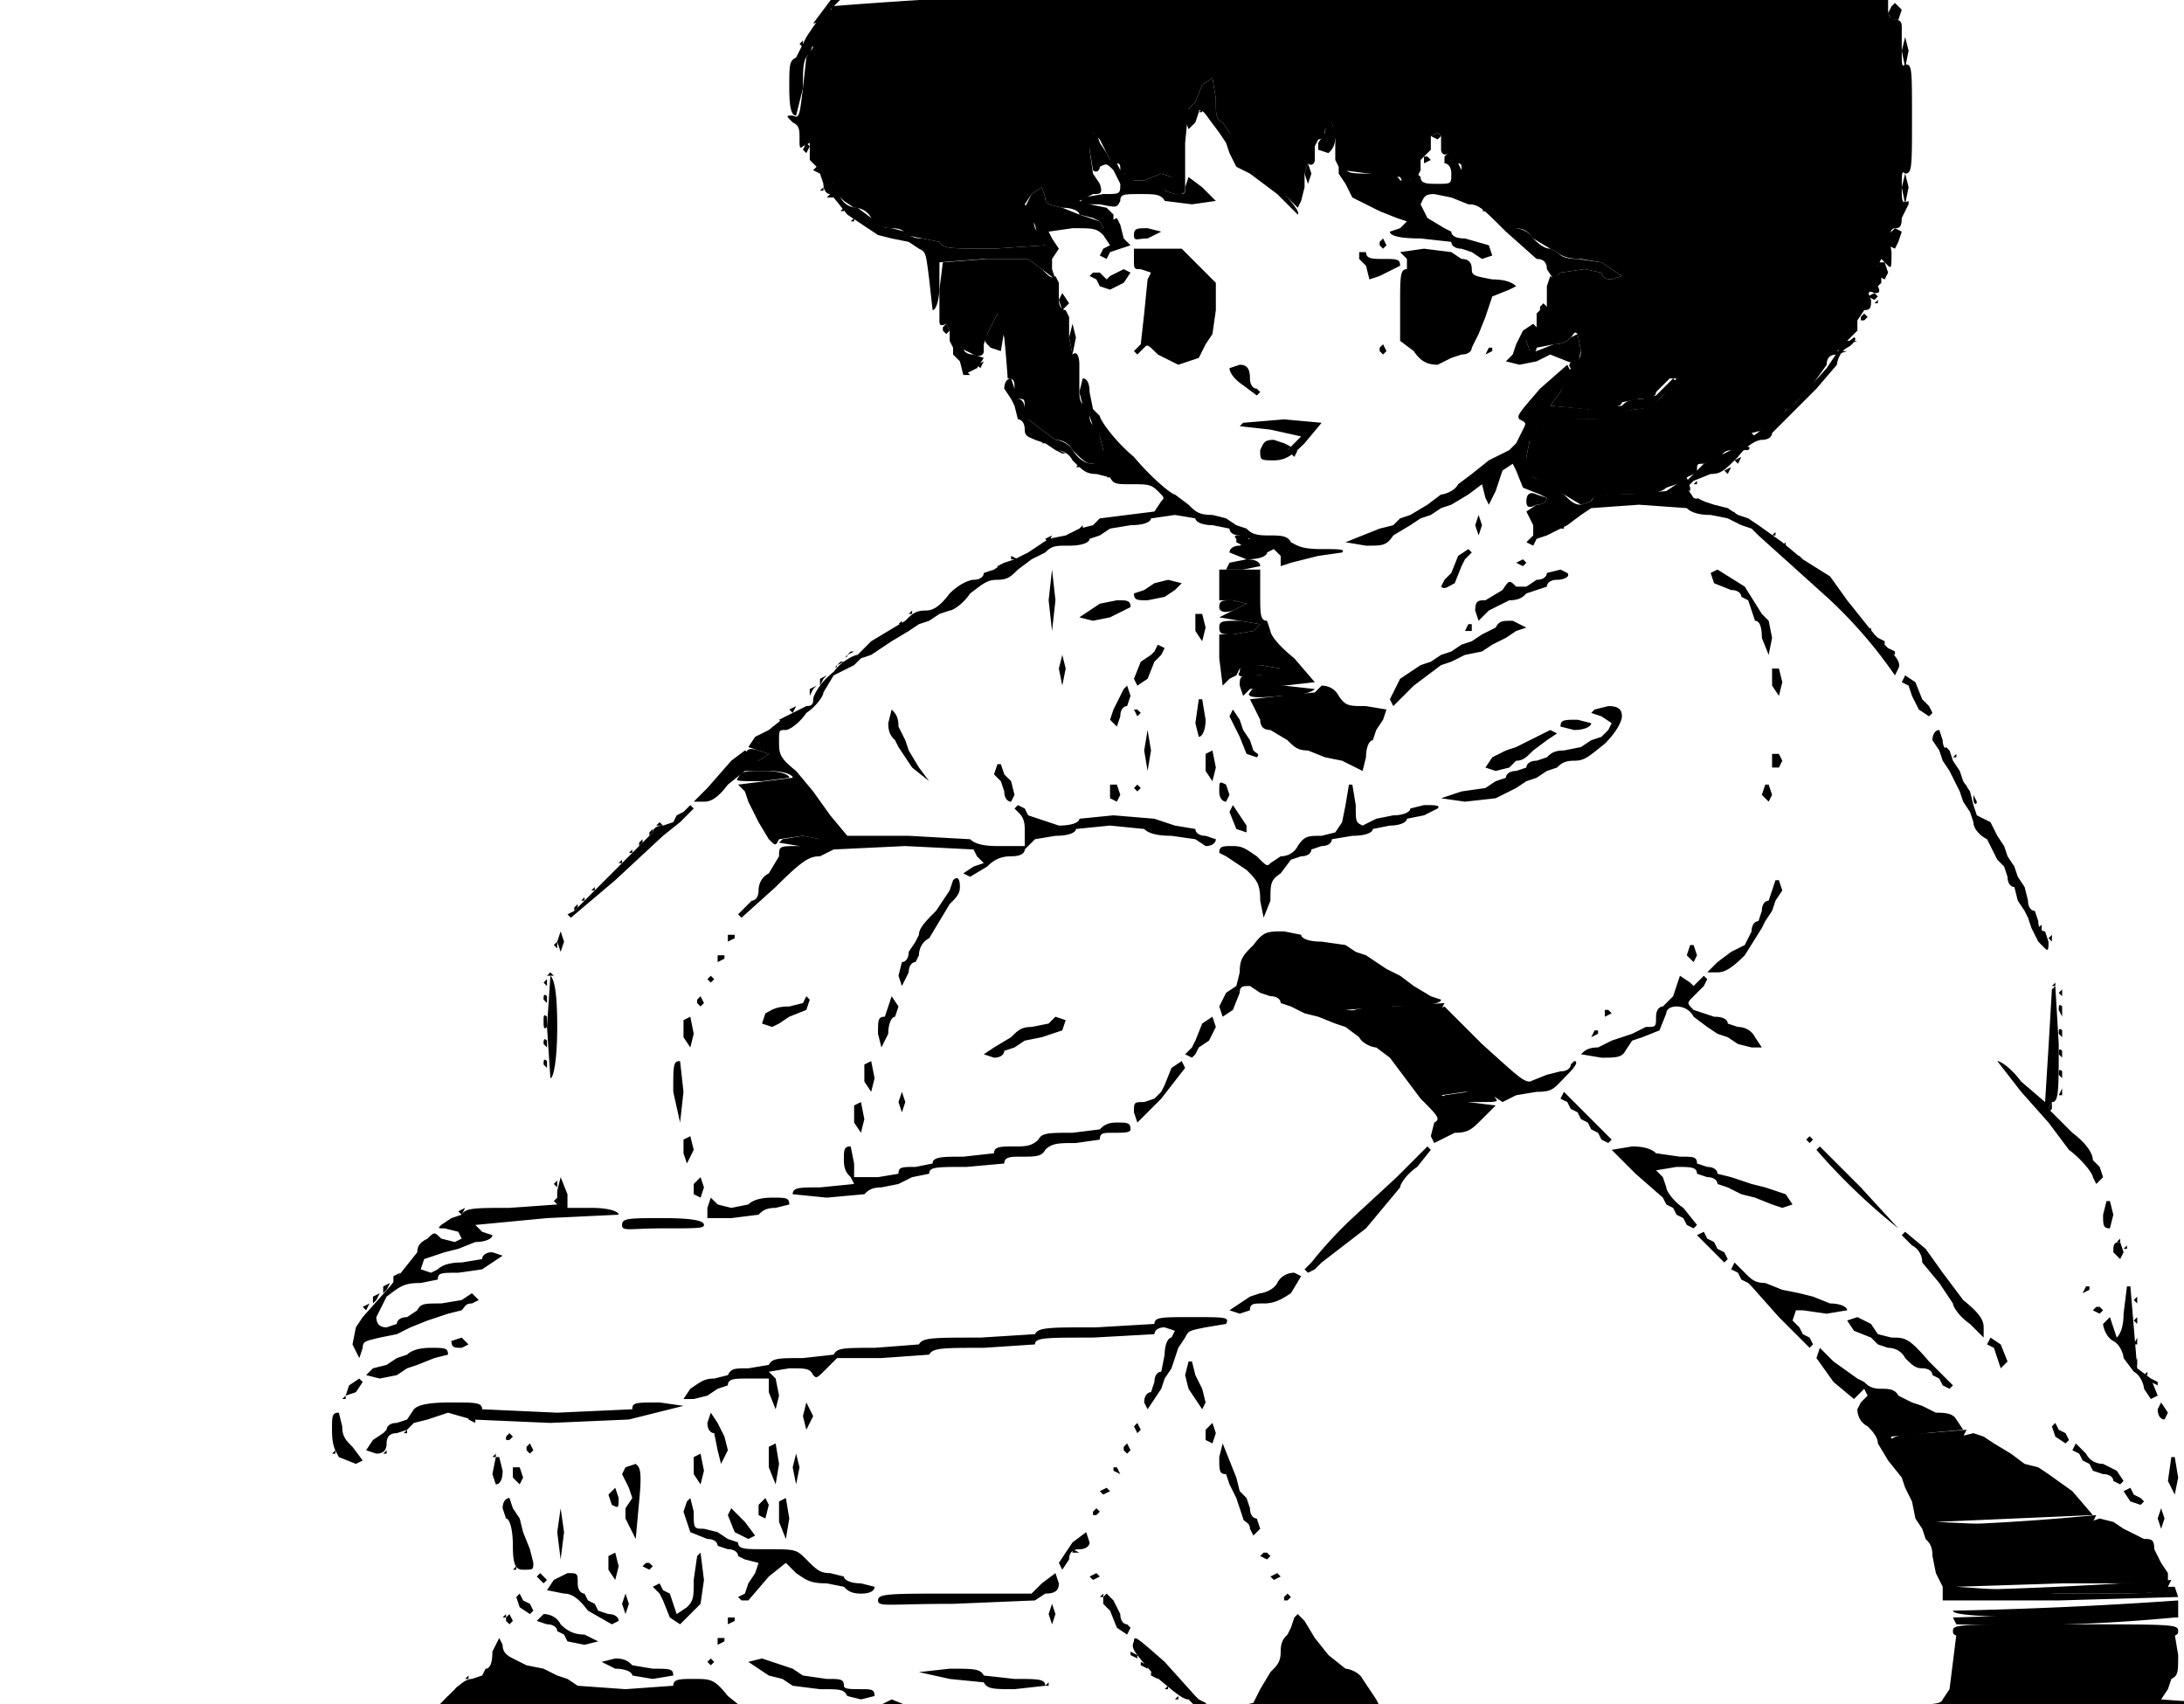 <svg xmlns="http://www.w3.org/2000/svg" preserveAspectRatio="xMidYMid meet" viewBox="130.709 2.143 640 499.207"
    style="background-color:black"> 
        <style>
            @keyframes glow {
                0% {
                    filter: drop-shadow(16px 16px 20px cyan) brightness(200%);
                }

                to {
                    filter: drop-shadow(16px 16px 20px blue) brightness(5000%);
                }
            }

            path {
                fill: yellow;
                animation: glow 2s ease-in-out infinite alternate;
            }

            .yak {
                fill: pastel;
            }

            .yak:hover {
                fill: coral;
            }

            .icon {
                fill: pastel;
            }
        </style>  
        <g>viewBox=&quot;215.709 2.143 566.847 499.207&quot;<path d="M531 0a1442 1442 0 0 0-157 4c1 1 0 1-1 1l-1 1-3 4-2 3 2 3-2 3-1 9c-1 8-1 9-3 8-2 0-2 0 0 2 2 1 2 2 2 5 0 2 0 3 1 2l2-1v5l2 2 1 1 2 2 2 2-1 3-1 1h2c1-1 1-1 3 1l3 2c2 0 4 1 5 3s3 3 6 3 4 1 4 2l5 1 5 1c1 2 3 2 16 2l15-1-1-2-2-3-1-4-2-3 2-3 3-2 1 3c0 2 1 2 5 3 3 0 5 1 5 2l4 1 2 1 1 2 3-2v-2l-1-1-1-1-5-1-3-1 4-2c2 0 3 0 2-3l-2-3-1-7 1-5 2 2 2 4 1 2c-1 1 0 2 1 1 2 0 2 0 2 2-1 1-1 2 1 1l2 2h4l5-2 3 1-1 2-1 2 3 1c3 0 3 0 3-3V44l1-10 2-2 2-5 3-2 1 6c0 5 0 6 2 7l2 3 4 6 5 5c-1 1 0 2 1 2 1-1 1 0 1 1l1 1 4 3 4 4 1-2 1-4v-4l1-3c1 1 2 0 2-1v-4l1-2c1 0 2-1 2-3l2-2 1 5v6l1 2 1 1 8 1 9 1c1 2 1 2 3 1l2-1 1-2v-3l1-1 2-2v-4l2-1 1 1v4c0 1 1 2 2 1l1 2 1 1c2 0 2 0 2 2s2 4 5 7l5 6c0 1 0 2 1 1l2 2c-1 1 0 1 2 1s4 0 6 3l5 3 2 1c1 1 3 2 7 2l6 1 3 2 3 2-3 1c-2 0-3-1-3-2l-5-1-7 1c-1 1-2 2-3 1l-1 3v6l-2 1-1 1v4l-2 1-1 3 1 3c1 1 2 0 2-1l5-1c3 0 4-1 5-2s1-2 2-1l1 5c0 2-1 3-2 3s-2 1-1 2l-3 7-3 4 10 1c9 0 11-1 11-2l5-1c4 0 5-1 5-2l1-1 2-2 1-1h2l-4 5c-3 3-5 4-8 4l-5 1c0 1-3 2-12 2-12 0-12 0-12 3l-2 3-1 5c0 2 0 4 2 6l4 2 5 3 5 3 3-1c0-1 2-2 11-2 8 0 10-1 11-2l3-1 4 2v-1l-1-3 2-1c1 0 2 0 1-1 0-2 0-2 2-2l5-2c1-2 2-2 5-2h3c1-1 0-1-1-1h-1l4-2h1l-2-2 4-1 3-1c-1-1 0-2 1-2l2-1c-1-1 0-2 1-2s2 0 1-1l5-5 5-7c0-2 1-3 3-3l3-1h-3l3-2 3-1h-3l2-2 1-1v-3l2-3c2 0 2-1 2-3-1-2-1-3 1-2 1 0 2 0 1-2l1-1v-2l-1-3 1-2 2 2c1 1 1 0 1-4-1-6 0-7 1-7s2 0 2-3l2-4v-1c-2 1-2 0-2-4s0-5 1-4c2 0 2-2 2-16 0-15 0-16-2-16-1 1-1 0-1-4v-7c0-2-1-2-2-2s-2-1-2-3V1L531 0M366 14l-1 1 1 1v-2m0 3-1 1h1c1 0 0 0 0 0v-1m117 17-1 1h1c1 0 0 0 0 0v-1m52 22-6 1-1 1 4 1 5 2 4 2 2-1c1-1 1-2-1-2l-1-2c0-2-1-2-6-2m-163 1-1 1h1c1 0 0 0 0 0v-1m6 6-1 1h1c1 0 0 0 0 0v-1m188 0-1 1h1c1 0 0 0 0 0v-1m-132 1v1l2 1v-1l-2-1m-53 2-1 1h1c1 0 0 0 0 0v-1m39 12-13 1-1 8v9c0 1 0 2 2 1l1 2v3l1 2h2l4 2c2 1 3 0 3-1v-2l1-3 2-4 1-2 2 7a401 401 0 0 1 1 12c2 0 2 1 2 3-1 3 0 4 1 3 2 0 2 0 2 3-1 3 0 4 1 3l4 3 4 3c2 0 4 1 5 3 3 3 4 4 6 4l4-1c1-1 0-2-1-3l-1-4-1-3c-1 0-2-1-2-3l-1-3c-1 0-2-1-2-4v-8c0-3-1-4-2-3l-1-5v-6l-1-2c-1 0-2-1-2-3v-5l-1-2c-1 1-2 0-4-2l-4-3h-12m261 12-1 1h1c1 0 0 0 0 0v-1m-269 16-1 1h1c1 0 0 0 0 0v-1m7 2-2 1 1 1 1-2m205 2h-1l-1 1 2 1 1-1-1-1m-210 1-1 1h2l-1-1m18 20c-1-1-1-1 0 0l1 1-1-1m5 0-1 1h1c1 0 0 0 0 0v-1m70 1-1 1 2 1 1-1-2-1m-66 2h-1l2 1h1l-2-1m70 0-2 1 1 1 1-2m130 2-2 1 1 1 1-2m-194 2-1 1h1c1 0 0 0 0 0v-1m191 1-2 1 1 1 1-2m-182 2-1 1h1c1 0 0 0 0 0v-1m172 2-1 1h1c1 0 0 0 0 0v-1m-47 4c-2-1-3 0-3 2s1 2 3 1c2 0 3-1 3-2l-3-1m47 1v1l2 1v-1l-2-1m11 4-1 1h1c1 0 0 0 0 0v-1m-53 1-1 1v1l1 1 1-1-1-2m-138 3-1 1h1c1 0 0 0 0 0v-1m141 0-1 1h1c1 0 0 0 0 0v-1m62 2-1 1h1c1 0 0 0 0 0v-1m-212 1-2 1 1 1 1-2m55 0c-1 0-2 0-1 1v1l2 1 2-1c0-1-1-2-3-2m160 2-1 1h1c1 0 0 0 0 0v-1m4 4h-1l2 1-1-1m-231 0v1h2l-2-1m69 1-5 1-1 2h5l5-1c0-1-1-2-4-2m-71 1-2 1v1l1-1 1-1m69 5-3 1c0 2 1 2 3 2l2-1-2-2m-82 2-1 1h1c1 0 0 0 0 0v-1m-3 3-1 1h1c1 0 0 0 0 0v-1m83 1c-3 0-4 0-4 2 0 1 1 2 4 1l4-2-4-1m-86 2-1 1h1c1 0 0 0 0 0v-1m267 0-1 1h1c1 0 0 0 0 0v-1m-275 1-1 1h1c1 0 0 0 0 0v-1m278 2-1 1h1c1 0 0 0 0 0v-1m-281 1-1 1h1c1 0 0 0 0 0v-1m99 0c-5 0-6 0-6 2s1 2 4 2l6-1 2-2-6-1m-100 2-1 1h1c1 0 0 0 0 0v-1m285 0-1 1h1c1 0 0 0 0 0v-1m2 3v1l2 1v-1l-2-1m-184 2-6 1 6 1 6-1-6-1m187 1v1l2 1v-1l-2-1m-304 1-1 1c-1 1 0 1 0 0l2-1h-1m-3 3-1 1c-1 1 0 1 0 0l2-1h-1m123 1c-5 0-6 0-6 2-1 1 0 2 5 1 4 0 7-1 7-2l-6-1m-125 2-1 1h1c1 0 0 0 0 0v-1m-2 1-2 1v2l1-2 1-1m-3 3-2 1v2l1-2 1-1m137 0c-7 0-9 0-10 2-1 1 0 2 9 1 6 0 9-1 10-2l-9-1m-143 6-2 1 1 1 1-2m149 0-10 1 1 2 8 1 9-1 1-2-9-1m-152 3-2 1 1 1 1-2m-4 3v1h2l-2-1m163 1-11 1 1 2h12c9 0 10 0 9-1 0-2-2-2-11-2m-167 6c-3-1-4 0-3 1l3 2 3-2-3-1m348-1-1 1h2l-1-1m3 2-1 1h1c1 0 0 0 0 0v-1m-349 5c-6 0-7 0-8 2-1 1 0 1 7 1l8-1c0-1-3-2-7-2m352 4-1 1 1 1v-2m-348 2-6 1 1 2 6 1c3 0 5-1 5-2s-2-2-6-2m350 1v1c0 2 1 2 1 1l-1-2m-346 6-6 1v2h7l4-2-5-1m-39 2-1 1h2l-1-1m-2 2-1 1v1l1-1v-1m44 2-6 1-1 1 6 1c4 0 6-1 6-2l-5-1m-47 1-1 1v1l1-1v-1m398 1-1 1h1c1 0 0 0 0 0v-1m-401 2-1 1h1c1 0 0 0 0 0v-1m-3 3-1 1h1c1 0 0 0 0 0v-1m410 7-1 1h1c1 0 0 0 0 0v-1m-418 1-1 1h1c1 0 0 0 0 0v-1m-3 3-1 1h1c1 0 0 0 0 0v-1m-2 2-1 1v1l1-1v-1m429 6-1 1 1 1v-2m3 3-1 1 1 1v-2m-228 2c-5 0-5 0-4 1s2 2 5 2l4-1-5-2m-210 0-1 1 1 1v-2m219 6-16 1 1 2 15 1c12 0 15-1 15-2l-15-2m-221 3-1 1h2l-1-1m-1 2-1 1 1 1v-2m442 1-1 1h1c1 0 0 0 0 0v-1m-208 1c-13 0-15 0-15 2s2 1 15 1 15 0 15-1-2-2-15-2m210 1-1 1 1 1v-2m-444 2c-1-1-1 0-1 1l1 1v-2m263 2-15 1c-8 0-13 1-13 2l13 1c12 0 13 0 14-2l1-2m181 1c-1-1-1 0-1 1l1 2v-3m-444 3c-1-1-1 0-1 1 0 2 0 3 1 2v-3m256 3-12 1v1l12 1 12-1c0-2-2-2-12-2m188 1c-1-1-1 0-1 1l1 1v-2m-444 3c-1-1-1 0-1 1l1 1v-2m262 2-12 1 1 2 11 1 12-1v-2l-12-1m182 1c-1-1-1 0-1 1l1 1v-2m-444 3c-1-1-1 0-1 1l1 1v-2m250 0-1 1h1c1 0 0 0 0 0v-1m194 3c-1-1-1 0-1 1l1 1v-2m-177 0-11 1 11 1h10c0-1-4-2-10-2m177 5-1 2h1v-2m-174 1-7 1v2h9c6 0 7 0 6-1-1-2-2-2-8-2m171 3-1 2v1l1-1v-2m-174 4h-1v1l2 1-1-2m176 0 5 5 5 5-5-5-5-5m-440 19-1 1 1 1v-2m0 5-1 1 1 1v-2m-27 3-2 1 1 1 1-2m485 9-1 1h1c1 0 0 0 0 0v-1m2 2-1 1h1c1 0 0 0 0 0v-1m-502 4-1 1c-1 1 0 1 0 0l2-1h-1m-4 4-2 1v2l1-1 1-2m-3 3-2 1v2l1-1 1-2m-3 3-2 1v2l1-1 1-2m515 1-1 1 1 1v-2m-518 2-2 1 1 1 1-2m518 4-1 1 1 1v-2m0 6-1 2h1v-2m0 6-1 2h1v-2m3 4-1 1h1c1 0 0 0 0 0v-1m1 2v1l2 1v-1l-2-1m-529 5-1 1h1c1 0 0 0 0 0v-1m455 5-8 1-1 1 8 1c5 0 7-1 8-2l-7-1m-419 1v1l2 1v-1l-2-1m-19 1 1 1 1 1-1-1-1-1m1 3-1 1h1c1 0 0 0 0 0v-1m457 0-12 1c-6 0-10 1-10 2l10 1c9 0 10 0 11-2l1-2m-478 6-1 1h1c1 0 0 0 0 0v-1m15 0-1 1h1c1 0 0 0 0 0v-1m32 1-1 1h1c1 0 0 0 0 0v-1m428 0c-14 0-16 0-16 2l15 1 16-2-15-1m-472 3c-1-1-1-1 0 0l2 1-2-1m455 0-1 1h1c1 0 0 0 0 0v-1m21 3-16 1v2l15 1 17-1 1-2-17-1m-17 4-1 1h1c1 0 0 0 0 0v-1m23 3-20 1 20 1 20-1-20-1m31 5a700 700 0 0 1-47 3l22 1c22 0 23 0 24-2l1-2m-464 1-1 1h1c1 0 0 0 0 0v-1m476 5a946 946 0 0 1-56 3l27 1c27 0 28 0 28-2l1-2m-312 4v1h2l-2-1m318 2 2 2c1 1 1 1 0 0l-2-2m-32 1-31 1 1 2 30 1 31-1v-2l-31-1m-449 2-1 1h1c1 0 0 0 0 0v-1m485 4a1196 1196 0 0 1-63 3l30 1c30 0 31 0 32-2l1-2m-313 4-1 1h1c1 0 0 0 0 0v-1m315 2a1314 1314 0 0 1-66 3c0 1 5 2 33 2h33v-5m-313 1-1 1h1c1 0 0 0 0 0v-1m-177 3-1 1h1c1 0 0 0 0 0v-1m457 3c-32 0-33 0-33 2s1 2 33 2 33 0 33-2-1-2-33-2m-223 6-3 1 1 2 2 1 2-2c0-1 0-2-2-2m224 0-30 1v2l30 1c24 0 28-1 28-2l-28-2m-275 2v1l2 1v-1l-2-1m3 3v1l2 1v-1l-2-1m49 2-8 1 8 1 8-1-8-1m222 0-29 1v2a423 423 0 0 0 58-2l-29-1m-268 1v1l2 1v-1l-2-1m-200 1-1 1h1c1 0 0 0 0 0v-1m170 2-1 1h1c1 0 0 0 0 0v-1m-173 1-1 1h1c1 0 0 0 0 0v-1m208 0-1 1h1c1 0 0 0 0 0v-1m259 1c-28 0-30 0-29 1 1 2 3 2 30 2l29-1c0-1-11-2-30-2m-216 0-12 1v2h12l11-1c0-1-5-2-11-2m-254 2-1 1h1c1 0 0 0 0 0v-1m214 0-1 1h1c1 0 0 0 0 0v-1m288 1-1 1h1c1 0 0 0 0 0v-1m-505 2-1 1h1c1 0 0 0 0 0v-1m505 0-1 1h1c1 0 0 0 0 0v-1" class="yak"/><path d="m377 0-2 1-3 4-3 4c1 0 3-1 5-4l4-4-1-1m309 3-1 1-1 2 1 2h2l1-3-2-2M367 13l-1 2-2 4c-2 1-2 2-2 9s1 8 2 8l2-8c0-6 0-9 2-10l1-3-2-2m322 0-1 4 1 5 1-5-1-4M486 25l-3 2-2 5-2 2-1 3 1 3 2-2 1-3c0-1 1-1 3 2l3 4 2 3 1 3 2 4 4 2 8 6 6 6c1-1-4-6-9-12l-11-12-2-3c-2-1-2-2-2-7l-1-6m35 13c-1 0-2 1-2 3l-2 3v2l3 1c1-1 2-2 2-5l-1-4m-69 3c-2 0-2 1-2 5l1 6c1 1 2 0 2-1 2-1 2-1 4 1l2 4c0 3 0 3-5 3l-6 1-1 2h6c5 1 5 1 6-1 0-2 1-2 6-2 4 0 6 0 7 2l8 1 7-1-4-4-4-3-1 3c0 2 0 2-3 2l-3-1 2-2v-2l-3-1-5 2h-3l-3-2-1-1-1-2-2-1-1-2-2-3-1-3m100 0-2 1 2 1 1-1-1-1m-185 3-1 2 1 1 1-2-1-1m182 4h-1v2l2-1-1-1m6-1-1 1v2c1 0 2 1 2 3 0 3 0 3-4 3-3 0-5 0-5-2-1-1-1-1-3 1h-3c-1-2-3-2-8-2-6 0-8 0-8-2h-2v2l2 3 2 4 4 2 4 2 5 2 3 1-2 2-3 1c0 1 2 2 9 2l9 1c0 1 1 2 3 2l3 1 3 2 3-1-1-3-7-2c-3 0-4-1-4-2l-2-1-5-3-2-4c1-2 1-3 4-3l5 1 5 2c3 0 4 1 11 8l9 8c2 0 3 1 3 3l2 3 2-2 7-1 5 1c0 1 1 2 3 2l3-1-3-2-3-2-7-1c-4 0-5-1-6-2l-2-1c-2 0-4-2-5-3-1-2-4-3-5-3s-5-3-9-8l-7-9-1-2-2-2-1-1m-182 5-3-1-1 1 2 1 1 3c0 2 1 3 2 3l1 1 4 5 6 4 3 2 4 1 5 1 3 2c2 1 2 1 3 9l1 9c1 0 2-3 2-7v-7l13-1h13l4 3 4 3-1-3v-3l2-3-2-3-1-2 7-1c6 0 7 0 9 2l2 3-2 1-1 2 2 1 1-2 3-1 3-1-2-2-1-4-1-2-2 1-2 2-1-2-3-1-3-1-5-2c-4-1-5-1-5-3l-1-3-3 2-2 4 1 2 2 3 1 4 2 2-15 1c-13 0-15 0-16-2l-5-1c-3 0-4-1-5-2l-4-1c-3 0-4-1-6-3l-4-3c-2 0-4-1-5-3l-2-4-2-4m141-2-1 3 1 3 1-3-1-3m175 3-1 4 1 5 1-5-1-4m-154 3-6 1-1 1 4 1 5 2 4 2 2-1c1-1 1-2-1-2l-1-2c0-2-1-2-6-2m-99 7-1 1v1h1l1-1-1-1m31 6c-3 0-4 0-4 2s1 1 4 1l4-2-4-1m219 0-2 2v3l2 1 1-2 1-3-2-1m-150 3-1 1v1l1 1 1-1-1-2m-66 3h-7v3c0 3 0 3 2 3l3 1-1 2-1 10-1 9-2 2 1 1 2-2c1-1 1-1 4 2l6 3 6-2 2-4 2-3 1-7v-8l-5-5-5-5h-7m61 1h-2v2l2 2 1 4 3-1 4-2 2-1c0-2-1-2-5-2-3 0-5 0-5-2m17-1-7 1 2 2v3c-2 0-2 2-2 11v10l4 3c2 3 4 4 7 4l4-2 3-1c2 0 3-1 3-2l2-4 2-5 2-6 5-2 2-1c-1-1-3-2-7-2-5-1-6-1-6-3s-1-3-3-3l-3-2-8-1m135 4h-2v4l2 1 1-2-1-3m-230 3h-2l-1 1 2 1 1 2 3 1 4-2 2-3-2-1-4 2-1 1-2-2m26 4-3-2-2 2-2 5 2 4 3 2 2-2 2-5-2-4m74-2-2 1-1 6c0 4 0 6-2 6v2h1l4-2 4-2 2-5-2-4-4-2m-111 4-1 2 1 3 2-2-2-3m238 0-2 1 2 1 1-1-1-1m-97 3-1 1v1h1l1-1-1-1m-160 3-1 2-2 4c-1 2-1 2 1 4l3 1 1-6-2-5m254 0-1 1v1h1l1-1-1-1m-269 3-1 1v1l1 1 1-1-1-2m37 0-1 4 1 5 1-5-1-4m25 0-1 1 1 1 1-1-1-1m110 0-3 2-2 4-1 3-2 2 4 1 5-1 4-2 5 2 3 1 1-4-1-5-2 1c-1 1-2 2-5 2l-5 2h-2l-1-3 2-2 1-2-1-1m94 4-4 3-4 6-9 10-10 8-4 3c-1 2-4 3-5 3l-4 2-4 2-2 2-1 1-2 2-3 1-3 2-11 1c-8 0-10 0-11 2l-3 1c-2 0-3-1-5-3l-4-3-5-2-2-6 1-5c1 0 2-1 2-3s1-2 12-3c10 0 12 0 13-2l4-1c4 0 5-1 8-4l4-4-1-1-2 2-1 1-2 2-4 1c-4 0-5 1-6 2l-10 1-11-1 3-4 3-6-1-2-8 7c-6 7-7 8-6 9 2 1 2 1 1 3l-2 4-2 2-6 3-5 4-4 3c-1 2-4 3-5 3l-4 3-5 3-3 1-2 2-4 1-5 2-5 2 6 1c5 0 6 0 8-3l5-3 3-2 3-1 3-2 3-1 5-3 4-3 1 4 1 2 2-4 2-6 3-2 1 2 2 5 5 2 2 1c0 1-1 2-3 2l-3 2 2 4v3l-2 2 2 1 1-2 3-1 6-3 4-3 3-2 14-1 14 1c1 1 3 2 7 2l5 1 4 2 3 1 2 2 20 18a135 135 0 0 1 20 23l1-2c1-2-1-4-7-10l-8-10-5-7-8-5-6-5-7-5-3-2-3-1-3-2-4-1-6-2-2-3 2-2 5-2c3 0 4-1 8-5 3-4 6-5 7-5 2 0 3-1 3-2l1-1 2-2 1-1 2-2 1-1 6-6 6-7c0-1 1-4 3-5s3-3 2-3m-263 2-1 1v2l2 2 1 4 4-2 2-3-3-1c-2 0-3-1-3-2l-2-1m125 0-1 1v1l1 1 1-1-1-2m32 1h-1l-1 2 2-1v-1m-74 5-3 1c0 1 1 3 4 5l4 3 1-1-1-1c-1 0-2-1-2-3 0-3-1-4-3-4m130 1h-1l-1 1 2 1 1-1-1-1m-197 3c-1 0-2 1-2 3l2 3 1 2 1 4c1 0 2 1 2 3s1 2 3 3l3 1 3 2c2 0 4 1 5 3 3 3 4 4 7 4l4 1c1 2 2 2 6 2 5 0 6 0 8 2s2 2 1 3l-2 3-8 1-8 1-2 2-4 1-4 2-5 1-3 2-3 2-4 2-3 1-3 2-3 1c0 1-1 2-3 2-1 0-4 1-7 4-3 4-5 5-7 5-3 0-4 1-6 3l-5 3-5 3-4 4c-1 0-5 2-7 5-4 3-6 7-6 8s0 2-2 2l-6 3-5 4-4 2-2 3 3 1 3 1-3 2-2-2-2-1-4 3-7 8-4 4h3c2 0 4-1 7-5l5-4h7c4 0 7 1 7 2l-8 1-8 1 2 2 1 3 2 4 1 2 3 5c2 2 2 2 3 0l7-1 5 1-6 2c-6 0-6 0-6 3l-3 5c-2 1-3 3-3 5s-1 3-2 3l-1 1-2 2-1 1 1 1 10-9c8-8 10-9 13-9l4-2 21-1 20 1 1 2 2 2-3 1-3 2 2 1 5-3c2-2 4-3 7-3s4-1 4-2l1-1 2-2 6-1c4 0 6-1 6-2l10-1 10 1c1 1 3 2 8 2l7 1 3 2c2 0 3-1 3-2l-3-1c-2 0-3-1-3-2l-6-1-6-2-12-1-10 1c0 1-2 2-6 2l-6-2-3-1-1-2-2-1-1 1 1 1c1 1 2 2 2 5v5h-8c-5 0-7-1-8-2l-18-1h-18l-5-6-5-7-5-6c-5-4-5-5-5-9 0-3 0-3 2-3 1 0 4-2 6-5 3-2 5-5 5-6l3-5 6-3 2-2 3-1 6-4 5-3 3-2 3-1 3-2 3-1c1 0 4-2 6-5 4-3 5-4 8-4s4-1 6-3l4-3 4-2c2-2 3-2 7-2s6-1 6-2l3-1 3-2 6-1c4 0 6-1 6-2l7-1 6 1c0 1 2 2 5 2l5 1c0 1 1 2 3 2l3 1-3 2c-2 0-3 1-3 2l5 2c4 0 6-1 6-2l2-1 2 2v3l3-1 8-2 7-1c1-1-1-1-6-1-6 0-7-1-9-2-1-2-3-2-7-2s-5-1-6-2l-3-1-3-2-4-1c-4 0-5-1-7-3l-4-3c-1 0-7-5-12-11-6-5-10-11-10-12l-2-2-1-5c0-3-1-4-2-4l-1 4 1 4 2 3 1 3 2 3 1 4 1 2-4 2c-2 0-4-1-6-4-1-2-4-3-5-3l-4-3-4-3-1-3c0-2-1-3-2-3l-1-3-1-3m80 12-12 1-1 1 9 1 9 2-1 1-2 2-1 1-1-2-3-1c-3 0-3 1-4 3 0 3 0 3 4 3 3 0 5-1 9-5l5-6-11-1m57 28-1 3 1 3 1-3-1-3m22 0-1 1v1l1 1 1-1-1-2m-25 10-3 2-2 5-2 2-1 2c1 1 2 0 4-1l2-5 1-2 2-2-1-1m16 3-2 1 2 1 1-1-1-1m-138 3-1 9 1 9 1-9-1-9m55 0h-6v9h4l4 1-4 2-4 2 6 1 6 1-2 2-6 1h-4v7l1 8 2-2 2-1 1-2 6-1 6 1-6 2c-6 0-6 0-6 3l1 3 2-2 10-1 9-1-6-7c-5-4-7-7-7-8l-1-3c-2 0-2-2-2-8v-7h-6m94 0-4 1c0 1-1 2-3 2l-3 2h-3c-2-2-2-2-4 1l-5 3c-2 0-3 0-3 3l1 3 3-3 6-3c3 0 4-1 5-2l3-1 3-1c0-1 1-2 3-2s4-1 3-2l-2-1m46 0-2 1 1 3 5 2c2 0 3 1 3 2l2 1 1 3 1 3c1 0 2 1 2 5l2 5 1-5-1-5-2-2-5-8-8-5m-161 3-4 1-3 2-3 1c0 2 1 2 4 2l5-1 3-2 2-2-4-1m21 0-3 1c0 2 1 2 3 2l2-1-2-2m-36 6-5 1-3 2-3 2 4 1 5-1 4-2 2-1c0-2-1-2-4-2m25 4h-2v5l2 3 1-4-1-4m79 3h-1l-1 2h2v-2m12-1c-3 0-4 0-5 2l-4 2-3 2-3 1-3 2-3 1-3 2-3 1-6 4-3 6 1 2 6-6 8-6 3-1 4-2 5-1 3-2 4-2 3-2 3-1-4-2m-104 7-1 2-1 1-3 2-2 5 1 2 3-2 2-5 2-2 1-2-2-1m27 0-6 1 6 1 6-1-6-1m-55 3-1 4 1 5 1-5-1-4m210 4h-2v5l2 3 1-4-1-4m37 2-1 2 2 1 1 3 2 4 3 2 1-1-1-2-2-2-2-5-3-2m-228 3-1 1-1 2-2 4-1 3 2 2 1-3c0-2 1-3 2-3l1-3-1-3m57 0-2 2-10 1-9 1 1 2 2 4c0 2 1 3 3 3l5 3c2 2 3 3 6 3l5 2 5 1 4 2 2 1 1-4c0-3 1-5 2-5l1-3 2-3 1-3-6-1c-5 0-6 0-8-3-1-2-3-3-5-3m-35 4h-1l-1 7 1 4c1 0 2-2 2-5l-1-6m-19 3h-1l1 2 1-1-1-1m49-1-10 1 1 2 8 1 9-1 1-2-9-1m89 0-4 1-1 1 3 1 3 2-1 2-2 2-3 1-3 2-5 1c-3 0-4 1-5 2l-3 1c-2 0-3 1-3 2l-3 1c-2 0-3 1-3 2l-3 1-3 2-7 1-6 2 7 1 9-1 4-2 2-1 3-2 3-1 3-2 3-1c1-1 2-2 5-2s4-1 9-5c4-4 5-7 5-8 0-2-1-3-4-3m-210 1-1 4c0 3 1 4 2 5l1 2 4 6 5 4-3-4-3-5-1-3-2-4c0-3-1-4-2-5m100 0-1 2 2 4 1 2 2 5 3 1c1-1 0-1-1-2l-1-3-2-3-1-3-2-3m101 3c-4 0-5 0-5 2l4 1c3 0 5-1 5-2l-4-1m-126 3-1 6 1 6 1-6-1-6m54 0-11 1v1l11 1 10-1c0-2-2-2-10-2m64 0-4 2-2 1-4 2-3 1-4 2-2 3 3 1 4-1 2-2c2 0 3-1 5-3l4-3 3-2-2-1m114 0c-1 0-2 1-2 3l2 3 1 3 2 3 1 2 2 4 1 3 2 3 1 3c0 2 2 4 4 5l3 6 2 2 1 3c0 2 1 3 2 3l1 4 2 3 1 2 1 3 2 4 2 2c1 1 1 0 1-2l-1-3c-1 0-2-1-2-3l-1-3c-1 0-2-1-2-3l-1-4-2-3-1-3-2-3-1-3-2-3-2-4-4-2-1-3-1-4-2-3-1-3-2-3-1-3c-1 0-2-1-2-3l-1-3m-213 6-2 1v5l2 3 1-4-1-5m166 1h-2v4h2l1-2-1-2m-228 3h-1l-1 3 2 2 1 3c0 2 1 3 2 3l1-2-1-4-2-2-1-3m34 6h-2v4l2 1 1-2-1-3m32 0c-2-1-2-1-2 2 0 2 1 3 2 3l1-2-1-3m37 0h-1l-1 6-1 5-2 3-4 1c-4 0-5 0-7 3-1 2-3 3-5 3l-3 2c-1 1-1 1-4-2-3-2-4-3-7-3s-4 0-4 2l2 1 6 4c3 3 4 4 4 9l1 5 2-5c0-5 0-6 3-8l3-4 3-1c2 0 3-1 3-2l3-1c2 0 3-1 3-2l6-1c4 0 6-1 6-2l5-1c3 0 5-1 5-2l5-1 4-2c1-1-1-1-4-1l-4 1c0 1-2 2-5 2l-5 1-4 2c-2-1-2-1-2-6l-1-6m122 0h-1l-1 3 2 2 1-2-1-3m-185 0-1 1 1 1 1-1-1-1m-105 2-6 1 1 2 6 1c3 0 5-1 5-2s-2-2-6-2m-26 4-2 2-2 1-1 2-3 1c-2 0-3 1-3 2l-1 1-2 2-1 1-9 9-9 9-1 1-2 1 1 1 13-11 14-13 5-4 4-4-1-1m159 0-1 2 2 5 3 1v-2l-2-3-2-3m-129 3-6 1v2h7l4-2-5-1m49 21c0-3-1-3-2-2l-1 3-4 6c-3 3-5 5-5 7l-1 2-2 3c0 2-1 3-2 3l-1 4 1 3 2-4c0-2 1-3 2-3l1-2c0-2 1-4 3-5l3-5 3-5c2-2 3-3 3-5m240-2h-1l-1 3-1 3c-1 0-2 1-2 3l-1 3c-1 0-2 1-2 3l-2 4-4 2-4 3-3 3h3c2 0 4-1 8-5l5-8 1-2 2-3 1-3 2-3-1-3m-357 15-1 3 1 3 1-3-1-3m51 1h-2v2l2-1v-1m161-1c-5 0-6 0-9 4-3 3-4 4-4 8l-1 4-3 2-2 4 1 3 3-2 2-5c0-2 1-2 3-2l3 2 3 1c2 0 3 1 3 2l3 1 4 2 4 1 5 2 3 1 4 3c1 2 4 3 5 3l4 3 3 4 6 8c5 5 6 6 4 7l-1 4 1 2 2-1 4-2c4 0 5-1 8-4l4-4-8-1-8-2 7-1 8 1 3 2 4-2 6-1c5 0 5-1 9-5 3-3 3-4 2-4l-1 1c0 1-1 2-3 2l-4 1-5 2c-2 0-4-2-14-11l-11-11-2 1c0 2-2 2-14 1l-13-1 14-1c11 0 14-1 14-2l-3-1-5-3-4-3-4-2-3-2-3-2-3-1-3-2-7-1c-4 0-6-1-6-2l-5-1m-3 3-4 1 5 2 4-1c0-1-2-2-5-2m123 1h-1l-1 3 2 2 1-2-1-3m-284 3h-2v2l2-1v-1m170 2-16 1 1 2 15 1c12 0 15-1 15-2l-15-2m-221 4-1 15 1 15c1 0 2-6 2-15 0-11-1-14-2-15m47 0-1 1 1 1 1-1-1-1m284 0-1 3-1 3-2 2-1 1c-1 0-2 1-2 3 0 3 0 3-3 3l-4 2-3 1-3 1-4 2c-3 0-4 1-5 2l6 1c4 0 6 0 7-2l2-3 3-1 5-2 2-5c0-1 1-2 3-2s4 1 5 3l4 3 3 2 3 1 3 2 4 1h3l-2-3c-1-2-3-3-5-3l-3-1c0-1-1-2-4-2l-6-2c-2-2-2-2 0-4l3-3 1-2-1-1-2 2-1 1-1-1-3-2m-98 3c-13 0-15 0-15 2s2 1 15 1 15 0 15-1-2-2-15-2m208 0-1 1-1 17-1 16-7-6c-3-4-6-6-7-6l7 9 8 9 6 8c4 3 7 7 7 8l1 2 2-2-1-3-2-2c0-2-2-5-6-8l-6-6-1-1 1-2c2 0 2-3 2-17l-1-17m-397 3-1 1v1l1 1 1-1-1-2m31 0-1 2-4 1c-4 0-5 1-7 2l-1 3 3 1 2-1 3-2 5-2 1-3-1-1m25 0-1 3-1 3c-2 0-2 1-2 5l1 4 2-4c0-3 1-5 2-5l1-3-2-3m210 4h-1v2l2-1-1-1m-269 2-2 1v5l2 3 1-4-1-5m107 0-2 2-5 1c-3 0-4 1-6 3l-5 3-3 2 3 1c2 0 3-1 3-2l3-1 3-2 5-1 6-2 1-3-3-1m46 0-3 2-2 5-1 2-2 2 2 1 1-1 1-2 3-2 2-4-1-3m61 3-12 1v1l12 1 12-1c0-2-2-2-12-2m52 1h-1l-1 2 2-1v-1m-46 5-12 1 1 2 11 1 12-1v-2l-12-1m-223 4c-2 0-2 1-2 9l2 9 1-9-1-9m56 0-2 1v5l2 3 1-4-1-5m91 0-3 2-2 5-1 2-2 2-3 1c-3 0-3 0-3 3l1 3 7-7 7-9-1-2m81 3-11 1 11 1h10c0-1-4-2-10-2m-163 6-1 3 1 3 1-3-1-3m194 0-1 2 2 1 1 2 2 1 1 2 2 1 1 2 2 1 1 2 2 1 1-1-7-7-7-7m-206 3-2 1v5l2 3 1-4-1-5m175 4h-1v1l2 1-1-2m-100 2c-3 0-4 1-5 2l-8 1c-7 0-9 0-10 2-2 2-4 2-7 2-4 0-6 0-6 2l-9 1c-6 0-9 0-9 2l-5 1c-4 0-5 0-5 2l-6 1h-7v-4l-1-5c-2 0-2 1-2 4s1 4 2 5l1 2-10 1c-6 0-8 0-8 2l10 1 11-1c1-1 2-2 5-2l5-1 4-2 5-1c0-2 2-2 11-2l11-1c0-2 2-2 5-2 4 0 6 0 7-2 2-2 4-2 9-2l7-1c0-2 1-2 4-2s5 0 5-1c0-2-1-2-4-2m-125 4-2 1v4l1 3 2-4-1-4m328 0-1 1 1 1 1-1-1-1m-112 3-2 2-1 1-2 2-1 1-2 2-1 1-13 12a122 122 0 0 0-12 13l-2 2 1 1 2-1 2-2 13-10 10-12c0-1 2-4 5-6l4-5-1-1m60 0-6 1 7 7 8 7 1 2 2 1 1 2 2 1 1 2 2 1 1-1-4-5c-3-2-5-5-5-6l-1-3-2-2 6-1c4 0 6 0 6 2l3 1c2 0 3 1 3 2l3 1 4 2 4 1 5 2 3 1 3-1-2-3-6-2-4-1-6-2-4-1c0-1-1-2-3-2l-3-1c0-2-1-2-5-2l-7-1c-1-1-3-2-7-2m55 0-1 1a182 182 0 0 0 24 23l-11-12-12-12m-369 9-1 4v4l-14 1c-10 0-13 0-14 2l-3 1-3 2c-1 1-1 1 1 1l4 1 1 2-2 1-4-1c-2-2-2-2-4 0-2 1-3 2-3 4l-8 10-8 9-2 3-1 5 2 4 1-3c0-2 1-2 5-3l5-1 4-2 5-2 6-2 4-1c1-1 1-2 3-2l2-1-2-2-3 2-6 1c-5 0-6 0-7 2l-3 2c-2 0-3 1-3 2l-3 1c-2 0-3-1-3-3l3-6c4-3 5-4 10-4l5-1c0-2 1-2 6-2l7-1 3-2 3-2-3-1c-2 0-3 1-3 2l-6 1c-4 0-6 1-7 2l-2 1-3-1 1-3 6-2 4-1 5-2c3 0 5-1 5-2l-3-1-2-2 21-2 21-1c0-1-3-2-8-2h-7v-4l-2-5m41 0-2 2v3l2 1 1-3-1-3m3 6-1 3v3h7l8-1c1-1 2-2 5-2l4-1c0-2-1-2-5-2s-6 1-7 2l-5 1-4-1-2-2m410 1h-1l-1 4c0 3 0 4 2 4l1-4-1-4m-424 5c-10 0-12 0-12 2s2 1 12 1 12 0 12-1-2-2-12-2m305 4-2 1 4 4 4 4 1-1-1-2-2-1-1-2-2-1-1-2m59 0-1 1 3 3c2 1 3 3 3 5l5 6 4 6c0 1 2 4 5 6l4 4v-3c0-2-1-4-6-8l-6-8-5-7-6-5m63 3c-2 0-2 1-2 3l2 2 1-2-1-3m-113 6-1 2 2 1 1 2 2 1 1 1 8 9 9 9 1-1-1-2-2-1-1-2-2-2 1-3h2l7 1 6-1c0-1-2-2-5-2l-5-2-4-1-5-1-5-2c-3 0-4-1-6-3l-3-3m-129 3c-2 0-4 1-5 3s-4 3-5 3l-3 1-3 2-3 2 3 1 3-1c0-2 1-2 4-2s5-1 8-3l3-5-2-1m233 4h-1l-1 2 2-1v-1m12 0h-1l-1 8c0 4-1 6-2 7l-1-3-1-3-2 2c0 1 1 4 3 5s3 4 3 5l3 4c2 1 3 4 3 5l2 3 2-1-2-5-4-3-1-12-1-12m-9 6h-1l-1 1 2 1 1-1-1-1m-266 3c-9 0-11 0-11 2l-17 1c-14 0-17 0-18 2l-16 1c-14 0-17 0-18 2l-13 1c-9 0-11 0-12 2l-9 1c-7 0-9 0-10 2l-6 1c-4 0-5 0-6 2l-4 1c-3 0-4 1-7 3l-2 3h3l4-1 3-2 3-1c0-2 2-2 6-2h6v4l2 5 1-4-1-5-2-2 6-1c5 0 6 0 7 2 1 1 1 1 4-2l3-3h13l14-1c1-2 4-2 16-2l15-1c0-2 3-2 17-2l18-1c0-1 1-2 3-2l3 1-1 2c-1 0-2 2-2 5l-1 5c-1 0-2 1-2 3l-1 3c-1 0-2 1-2 3l1 2 2-3 2-3 1-3 2-3 1-3 1-3 2-3c1-2 1-2 6-3l6-1c1-2 0-2-10-2m195 0-3 1 2 3 5 2 2 2 3 1c2 0 4 1 5 3 2 2 3 3 5 3s3 1 3 2l2 1 1 2 2 1 1-1-7-7c-6-7-7-7-11-7l-4-1-2-3-4-2m-409 6-3 1c0 2 1 2 3 2l2-1-2-2m448 0-1 2 2 1 1 3 1 3 2-2-2-5-3-2m-457 3c-4 0-6 1-7 2l-3 1-3 2-4 1-2 2 4 1 5-1 3-2 3-1 5-2 4-1c0-2-1-2-5-2m407 0-1 3 5 7 6 5 1-1 2-2 1 2-2 2-1 2c0 2 1 4 3 5 1 1 3 3 3 5l3 5 4 5 1 3 2 4 1 5 2 3 1 3c1 1 2 2 2 5l1 5 2 4v4h34l35-1-1-3h-3c-1 2-3 2-31 2l-30-2 31-1h31v-3l-2-3-2-4c0-3-1-3-3-3l-4-2-2-1-3-2-4-1-3 1c0 2-3 2-23 1l-22-1 23-1 23-1-6-7-7-5-3-2-4-1-4-3-5-3-3-2-3-1-4 1c0 1-2 2-11 1-6 0-10 0-9-1l10-1 11-1-2-3c-1-2-4-2-6-2l-4-2-3-1-4-2c-1-2-3-2-5-2-3 0-4-1-5-2l-2-1-7-5-4-4m-184 4h-1l-1 4 1 4 2 3 2 3 1-2-1-4-2-4-1-4m-244 5-3 2-1 3 3-1 2-3-1-1m27 7c-8 0-10 1-11 2l-2 3-3 1c-2 0-3 1-3 2l-1 1-3 2-2 3 3 1c2 0 3-1 3-3s1-3 3-3l3-1 2-2 4-1 6-2 7 2 23 1 23-1 8-2 8-2-7-1c-7 0-8 0-8 2l-22 1-22-1c0-2-2-2-9-2m104 0-1 4 1 4 2-4-2-4m397 0-1 2c0 2 1 3 2 3l1-2-2-3m-534 3c-2 0-2 1-2 5 0 5 1 6 2 8l5 2 2-1-3-4c-2-2-3-3-3-6l-1-4m109 0-1 3c0 2 1 3 2 3l1 5 1 4 2-4-1-4-2-4-2-3m348 0-8 1-1 1 8 1c5 0 7-1 8-2l-7-1m-223 3-1 1 1 2 1-1-1-2m22 0-2 2v3l2 1 1-3-1-3m247 0-1 1 1 3 3 2 1-1-1-2-2-1-1-2m-453 3-1 1v1h1l1-1-1-1m6 3-1 1v1l1 1 1-1-1-2m72 0-2 1v6l2 5 1-6-1-6m103 0-1 1v1l1 1 1-1-1-2m28 0-1 4c0 4 0 5 2 5l1 3 2 4 1 3 1 3c0 1 2 1 2 3l1 2 2-2-1-3c-1 0-2-1-2-3l-1-3-2-2-1-4-2-5-2-5m250 0-1 2 2 1 1 2 2 1 1 2 3 1c2 0 3 1 3 2l2 1 1-1-2-3-4-2c-2 0-4-1-5-3l-3-3m-462 4h-1l-1 5 1 3c1 0 2-1 2-4l-1-4m59-1-2 1v5l2 3 1-4-1-5m28 0-1 4 1 5 1-5-1-4m340 0c-14 0-16 0-16 2l15 1 16-2-15-1m64 1h-1l-1 7 2 4 1-5-1-6m-485 3h-2v3l2 2 1-2-1-3m34-1-3 1-1 2 2 4 1 3-2 3v3l2 4 1 2 1-11c1-10 0-10-1-11m141 1h-1v1l2 1-1-2m250 2-16 1v2l15 1 17-1 1-2-17-1m-397 4-2 2 1 3c2 1 2 1 2-2l-1-3m144 0-2 1 1 1 2-1-1-1m300 0-2 1 2 3 3 1 1-1-1-1-2-1-1-2m-475 3c-1 0-2 1-2 3l1 3c1 0 2 3 2 8 0 6 1 7 3 7 3 0 3 0 3-2l-1-4-2-5-1-4-2-3-1-3m53 0-1 1-1 3 2 6 5 2c2 0 3 1 3 2l3 1c2 0 3 1 3 2l2 1 4 1-1 3-2 3-1 3-2 1 1 1h2l6-7 5-4 3 3c3 2 4 3 9 3l5 1c1 1 2 2 5 2s4-1 4-2l-4-1c-3 0-5-1-5-2l-4-1c-3 0-4-1-7-4s-3-3-12-3c-6 0-8 0-8-2l-3-1-3-2-4-1c-3 0-3 0-3-5l-1-4m22 0-2 2v3l2 1 1-4-1-2m6 0-2 1v6l2 5 1-6-1-6m353 0-20 1 20 1 20-1-20-1m-419 3-1 7 1 8 1-8-1-7m50 0-1 2 2 5 4 2 2-1-3-4-4-4m107 0-1 1v1h1l1-1-1-1m312 0-1 3 1 3 1-3-1-3m-315 7-4 3-4 6 1 2 2-3c0-2 1-3 3-3s3-1 3-2l-1-3m280 2a362 362 0 0 0-28 2l28 1 27-1c0-1-4-2-27-2m-227 4h-1l-1 1 2 1 1-1-1-1m-191 0-2 1v4l2 3 1-4-1-4m25 0-1 1-1 7c0 5 0 6-2 8l-3 2-1-3-1-3-2-1-1-2-2 1 2 2 1 2 2 5 3 2 1-1 2-2 1-1 2-2 1-7-1-8m-15 3h-1l-1 1 2 1 1-1-1-1m410-1-31 1 1 2 30 1 31-1v-2l-31-1m-442 4-1 1 2 2 1-1-2-2m8 0-4 2-2 3 5 1c2 0 4 1 7 5l7 4 2-1c0-1-1-2-3-2l-3-1-1-2-2-1-1-2c-1 0-2-1-2-3 0-3 0-3-3-3m143 0-4 3-3 3h-22c-20 0-23 0-23 2s3 1 22 1l24-1 3-2c3 0 4-1 4-3l-1-3m12 0-2 1 1 1 2-1-1-1m53 0-2 1 1 1 2-1-1-1m-222 6-1 1 1 3 3 2 1-1-1-2-2-1-1-2m31 0-1 3 1 3 1-3-1-3m141 0-1 1v2l2 2 2 5 3 2 1-2-1-1c-1 0-2-1-2-3l-2-4-2-2m53 0-1 1v1h1l1-1-1-1m-69 3-1 3 1 3 1-3-1-3m-159 3-1 1v1l1 1 1-1-1-2m10 0-2 2 3 1c2 0 3 1 3 2l2 1 1 2 5 1 4-1-4-2c-3 0-5-1-7-3-1-2-3-3-5-3m56 1h-2v2l2-1v-1m165-1-1 1-1 3-1 2c-1 1-2 2-2 5s-1 4-3 6l-3 5-2 4-8 2c-3 0-5 0-6-2l-2-1-1-1-9-10c-8-7-9-8-9-6-1 2 0 3 6 10 5 4 8 7 10 7l2 2-41 1-43-1-5-2-4 2-20 1h-19l-5-4c-4-5-5-5-10-5-4 0-6 0-6 2l-14 1-14-1-3-2-3-1-4-2-5-1-4-2c-2-1-3-2-3-4l-1-2-2 4c0 4-1 5-2 5l-1 2-3 1c-2 0-4 2-7 5l-4 4H0v122h500l500-1 1-61v-61l-119 1a1194 1194 0 0 1-118-3l2-3 1-3c2-1 2-2 2-7l-1-6h-64l-1 8-1 8-2 3c-1 2-1 2-83 2h-82l-1-2-4-6c-1-2-4-3-5-3l-5-4-4-5-3-5-2-2m225 0-33 1 1 2a505 505 0 0 0 64-2l-32-1m-393 7h-2v2l2-1v-1m170 2-3 1 1 2 2 1 2-2c0-1 0-2-2-2m224 0-30 1v2l30 1c24 0 28-1 28-2l-28-2m-426 4-4 1 4 2c3 0 5 1 5 2l6 1 6-1c0-2-1-2-6-2l-6-1c-1-1-2-2-5-2m28 0-1 1 1 1 1-1-1-1m15 0-4 1 3 2 3 2 4 1 3 2 8 1c6 0 7 0 8 2l4 1 4-1c0-2-1-2-4-2s-5 0-5-1c0-2-1-2-5-2l-7-1-3-2-3-1-6-2m-76 3c-2 0-4 2-7 5l-5 6 37 1 37-1-1-3-5-2-3 2-16 1-15-1c0-1-1-2-3-2l-3-1c0-2-2-2-6-2l-7-1c0-1-1-2-3-2m131 0-9 1 9 2 10 1c1 2 3 2 9 2l9-1c0-2-2-2-9-2l-9-1c-1-2-3-2-10-2m105 0-8 1 8 1 8-1-8-1m222 0-29 1v2a423 423 0 0 0 58-2l-29-1m-220 6-12 1v2h12l11-1c0-1-5-2-11-2m217 0-30 1 30 1h29c0-1-10-2-29-2M1 533c0-17-1-3-1 31l1 31v-62m13-8-5 1v6c0 3 1 5 2 5s2-2 2-5 0-4 3-4l3-2-5-1m22 0-1 1-1 10 1 11 2-1 1-5 1-3 2 1 2 1-2-4c-2-1-3-4-3-5l-1-4-1-2m81 0-1 1c0 1-1 2-5 2l-4 1 2 2 3 2-4 1-5 1 1 2 5 1c3 0 3 0 3 3s0 3-4 3l-4 1c0 1 1 2 3 2 3 0 4 0 6-3l3-4c0-1 1-2 3-2l3-2-3-2c-3 0-3-1-3-3l1-3c1-1 2-1 1-2l-1-1m69 0-1 1 1 3 4 2 1 2 1 1c2 0 2 2 2 6s1 6 2 6l1-5c0-5 0-5-5-11l-6-5m54 0-5 4-3 4 1 1 1-2 1-1 1 6c0 6 0 6-2 7l-2 1 7 1 7-1-2-1c-2-1-2-1-3-10l-1-9m23 0-8 2-1 3 1 1 1-2 7-1h6v3c0 3 0 3-4 3-3 0-4 1-8 4l-4 7 9 1 9-1-7-1-7-1 1-3 5-2 6-3 3-4-2-4c-2-1-3-2-7-2m20 0-3 2c-2 2-2 3-1 4l2 3 2 3 1-2 2-3h3l2 5-1 4-4 3c-1 1-2 2-1 3l5-4c3-3 4-5 4-8l2-4c1-1 1-2-2-4-2-2-2-2-3-1l-4 2-3-1-1-2m38 1-9 8-8 9 3-2 4-3 1 3 1 5 2 1 1-8c0-7 0-7 3-10 2-1 3-3 2-3m75 0-9 8-8 9 3-2 4-3 1 3 1 5 2 1 1-8c0-7 0-7 3-10 2-1 3-3 2-3m12-1-1 1-1 3-2 2v2l1 1 1-1c0-2 1-2 4-2l5 1 1 5-1 4-4 2-1 3c1 1 3-1 5-3 3-3 4-5 4-8l2-4 1-2-6-1c-4 0-6-1-6-2l-2-1m31 0-2 3c0 3-1 3-4 3l-4 1 4 2c3 0 4 1 4 3l-3 6c-2 1-3 3-2 3l5-3 4-6c0-2 2-3 3-3l2-2-2-1c-2 0-3-1-3-3l-2-3m32 1-9 8-8 9 3-2 4-3 1 3 1 5 2 1 1-8c0-7 0-7 3-10 2-1 3-3 2-3m15-1-1 1-1 10 1 11 2-1 1-5 1-3 2 1 2 1-2-4c-2-1-3-4-3-5l-1-4-1-2m147 0-1 1-1 9c0 7 0 9-2 9l-1 2c1 1 2 0 4-1 2-2 2-3 2-11l-1-9m6 0-1 2a57 57 0 0 0 0 19c1 1 2 1 5-3l4-6-2-2-1 3-1 3-2-8-2-8m32 1h-1l-1 4c0 2-1 4-6 9l-6 7 8-6c6-6 7-8 7-11l-1-3m15-1-1 1 1 3 4 2 1 2 2 1 1 6 2 6 1-5c0-5 0-5-5-11l-6-5m78 0-2 3c0 3-1 3-4 3l-4 1 4 2c3 0 4 1 4 3l-3 6c-2 1-3 3-2 3l5-3 4-6c0-2 2-3 3-3l2-2-2-1c-2 0-3-1-3-3l-2-3m57 1h-1l-1 4c0 2-1 4-6 9l-6 7 8-6c6-6 7-8 7-11l-1-3m37-1-3 2c-2 2-2 3-1 4l2 3 2 3 1-2 2-3h3l2 5-1 4-4 3c-1 1-2 2-1 3l5-4c3-3 4-5 4-8l2-4c1-1 1-2-2-4-2-2-2-2-3-1l-4 2-3-1-1-2m28 0-1 1c-1 0 0 2 2 3 1 1 2 2 3 1l-1-3-3-2m28 0-2 2v6c0 2 1 3 2 3s2-1 2-5l-2-6m-851 3-9 1v2l4 1 1 1-3 1-3 2 3 2c3 0 3 1 3 4v4h12l-4-2c-3 0-4-1-4-3 0-3 0-3 3-3l5-1 1-2-5-1-4-1 4-2 4-1-8-2m25 0-10 1 1 2h8l7 1v12h-8c-4 0-7 1-7 2l9 1h9v-18l-9-1m72 0-7 1 1 2h7l4-1c0-1-2-2-5-2m353 0-10 1 1 2h8l6 1v12h-7c-4 0-7 1-7 2l9 1h9v-18l-9-1m25 0-10 1v10l1 8h18v-18l-9-1m25 0-10 1 1 2h8c4 0 7 1 7 2l-8 1-8 2 2 1 8 1 6 2-1 1-2 1c0 1-2 2-5 2l-4 1 3 2c4 0 5-1 8-4 4-4 4-4 4-9l-1-6h-8m50 0-6 1v2h7l4-1c0-1-2-2-5-2m120 0-4 1v1l4 1 4-1c0-2-1-2-4-2m52 0-6 1v2h7l4-1c0-1-2-2-5-2m53 0-9 1-1 4 1 4c1 0 2-1 2-3 1-3 1-3 7-3h6v5l-1 5-2 1c0 1-1 2-3 2l-3 1 2 2c2 0 3-1 6-4 4-4 4-4 4-9v-6h-9m44 3-3-2c-1 0 0 2 2 3l3 2-2-3m-711 1h-1l-1 3-1 2-2 2-1 2-3 1-4 2-4 1s1 2 3 2c3 0 4-1 9-6l6-7-1-2m367-1-7 1v7l1 5h12v-12l-6-1m258 1h-1l-1 3-1 2-2 2-1 2-3 1c0 1-2 2-5 2l-3 1s1 2 3 2c3 0 4-1 9-6l6-7-1-2m-660 0-2 2c-2 2-2 2-1 3l1 5 1 5 2-1 1-5c0-3 0-3 3-3l3 2-1 1-2 1 1 1s2 0 3-2l2-4c0-2-1-3-4-3l-5-1-2-1m44 3h-2v7l1 4c1 0 2-2 2-5l-1-6m433-1-6 1 1 2 5 1c3 0 4-1 4-2 1-1-1-2-4-2m67 1h-1l-1 7 2 4 1-5-1-6m53-1-5 1 1 2 5 1 3-2-4-2m13 1h-1l-1 3-1 3-2 2-6 1-6 2 5 1c5 0 5 0 9-4l4-6-1-2m-410 2-4 1-1 5c1 3 1 3 5 3s5 0 5-3l-1-5-4-1m0 4-1 1 1 1 1-1-1-1m275 0-7 1v1l7 1c6 0 8 0 8 2l2 1c1-1 0-2-1-3-2-3-3-3-9-3m303 3-1 2 1 1 1-2-1-1m-903 6-2 1-3 2-2 1 2 2c2 0 2 1 3 6 0 5 0 6-2 7l-1 2c1 1 2 0 4-2s3-4 3-8 1-5 3-5 2 1 3 7l-1 6-2 1 1 1s2 0 3-2c2-2 2-3 2-9v-7h-5l-5-2-1-1m30 0c-5 0-6 0-9 4l-3 4 1 1 1-1 2-2 1-2 5-1c4 0 5 1 5 3l-5 7-8 6-2 1s0 2 2 2l9-7c6-7 7-8 7-11s0-3-6-4m72 0-10 1 1 2h8c6 0 7 1 7 3l-4 6-5 4-1-2-1-1-1 1 4 4c2 3 3 4 4 3v-2l-2-1 4-6c4-4 5-5 5-8l-1-3-8-1m48 0-1 1-1 10 1 11 2-1 1-5 1-3 2 1 2 1-2-4c-2-1-3-4-3-5l-1-4-1-2m25 0-1 1 1 3c2 1 3 2 4 1l-1-3-3-2m122 0-1 1-1 3-2 2v2l1 1 1-1c0-2 1-2 4-2l5 1 1 5-1 4-4 2-1 3c1 1 3-1 5-3 3-3 4-5 4-8l2-4 1-2-6-1c-4 0-6-1-6-2l-2-1m30 0-6 1v2h7l4-1c0-1-2-2-5-2m48 0-2 1-3 2-2 1 2 2c2 0 2 1 3 6 0 5 0 6-2 7l-1 2c1 1 2 0 4-2s3-4 3-8 1-5 3-5 2 1 3 7l-1 6-2 1 1 1s2 0 3-2c2-2 2-3 2-9v-7h-5l-5-2-1-1m25 0-1 1c-1 0 0 2 2 3 1 1 2 2 3 1l-1-3-3-2m50 0-1 1 1 3 4 2 1 2 2 1 1 6 2 6 1-5c0-5 0-5-5-11l-6-5m25 0-1 1c-1 0 0 2 2 3 1 1 2 2 3 1l-1-3-3-2m52 0-6 1v2h7l4-1c0-1-2-2-5-2m26 0-1 1-3 2-3 1s1 2 3 2l5 2c2 1 2 1 4-1 2-1 3-3 2-3l-3-1-2-2-2-1m25 0-2 2v6c0 2 1 3 2 3s2-1 2-5l-2-6m25 0-2 2v6c0 2 1 3 2 3s2-1 2-5l-2-6m118 2c-2-2-3-2-4-1v11c0 5 1 9 2 9l1-7c0-5 0-7 2-8 1-1 1-1-1-4m14-1-3 1c-2 3-2 3-1 4s2 3 2 8l1 7c1 0 2-4 2-10l-1-10m16-1-5 4c-4 4-4 4-4 10l1 7 2-4v-4h12l1 4 1 4c1 0 2-2 2-6 0-7 0-7-4-11l-6-4m21 0-1 1-1 4 3 6c2 2 3 3 3 6l1 4 2 1 1-5 3-7c3-2 3-3 3-6l-1-3-2 4v4h-10v-4l-1-5m29 0-5 4c-4 4-4 4-4 10l1 7 2-4v-4h12l1 4 1 4c1 0 2-2 2-6 0-7 0-7-4-11l-6-4m-754 3-4 1v1l4 1 4-1c0-2-1-2-4-2m30 0-10 1 1 2h8l7 1v12h-8c-4 0-7 1-7 2l9 1h9v-18l-9-1m47 0-7 1 1 2h7l4-1c0-1-2-2-5-2m47 3-3-2 1 3 4 2-2-3m31-3-9 1v2h8c4 0 7 1 7 2l-8 1-8 2 2 1 8 1 6 2-2 1-1 1c0 1-1 2-5 2l-4 1 3 2c3 0 4-1 8-4 4-4 4-4 4-9l-1-6h-8m50 0-6 1v2h7l4-1c0-1-2-2-5-2m17 1h-1l-1 4c0 3 0 4 2 4l1-4-1-4m6-1-2 1v5l2 2 2-1v-5l-2-2m10 1h-1l-1 4-1 4-2 2-1 2-3 1-4 2-4 1s1 2 3 2c3 0 4-1 9-6 5-4 6-6 6-9l-1-3m111 2-3-2 1 3 4 2-2-3m28-3-6 1v2h7l4-1c0-1-2-2-5-2m47 3-3-2 1 3 4 2-2-3m281-3c-3 0-4 1-4 2l-2 1-1 1 6 1 7-1-2-1-1-1c0-1-1-2-3-2m50 0c-3 0-4 1-4 2l-2 1-1 1 6 1 7-1-2-1-1-1c0-1-1-2-3-2m-667 4h-1l-1 3-1 2-2 2-1 2-3 1-4 2-4 1s1 2 3 2c3 0 4-1 9-6l6-7-1-2m192-1-9 1v2h4c3 0 4 1 4 3l-3 6c-2 1-3 3-2 3l5-3 4-6c0-2 2-3 3-3l2-1-8-2m108 1h-1l-1 3-1 2-2 2-1 2-3 1-4 2-4 1s1 2 3 2c3 0 4-1 9-6l6-7-1-2m92-1-9 1v2h5c2 0 3 1 3 3l-3 6c-2 1-3 3-2 3l5-3 4-6c0-2 2-3 3-3l2-1-8-2m200 0c-3 0-4 0-4 2l2 4h3l2-3c0-3 0-3-3-3m-680 3-5 1 1 2 4 1c2 0 3-1 3-2 1-1-1-2-3-2m13 1h-1l-1 3-1 3-2 2-6 1-6 2 5 1c5 0 5 0 9-4l4-6-1-2m192-1-6 1 1 2 5 1c3 0 5-1 5-2s-2-2-5-2m192 1h-1l-1 7 1 4c1 0 2-2 2-5l-1-6m66 0h-1l-1 5c0 4 0 4-3 4-2 0-3 1-3 2l2 1 5-2 2-6-1-4m44-1-5 4-3 5h2l2-2 1 3 2 3 2-3 1-3 2 2 2 1c1-1 0-2-2-4l-3-5-1-1m98 0-3 1-1 4 2 2 4-1v-4l-2-2m25 0-3 1-1 4 2 2 4-1v-4l-2-2m25 0-3 1-1 4 2 2 4-1v-4l-2-2m-205 1-2 2v2l2 1 1-2-1-3m6 0-2 2c-1 1 0 2 1 2h2l1-2-2-2m125 0-1 1-1 4c0 2-1 3-3 4l-2 1 4 1h4v-5c1-3 0-5-1-6m-378 6-7 1v1l7 1c6 0 8 0 8 2l2 1c1-1 0-2-1-3-2-3-3-3-9-3m328 3-1 2 1 1 1-2-1-1m25 0-1 2 1 1 1-2-1-1" class="yak"/></g>

        <svg width="300px" height="100px" viewbox="115.709 1.143 466.847 499.207" x="5%" y="5%">
            <g>
    <!-- Mezzanotte Yakyuken -->
</g>
        </svg>
    </svg>